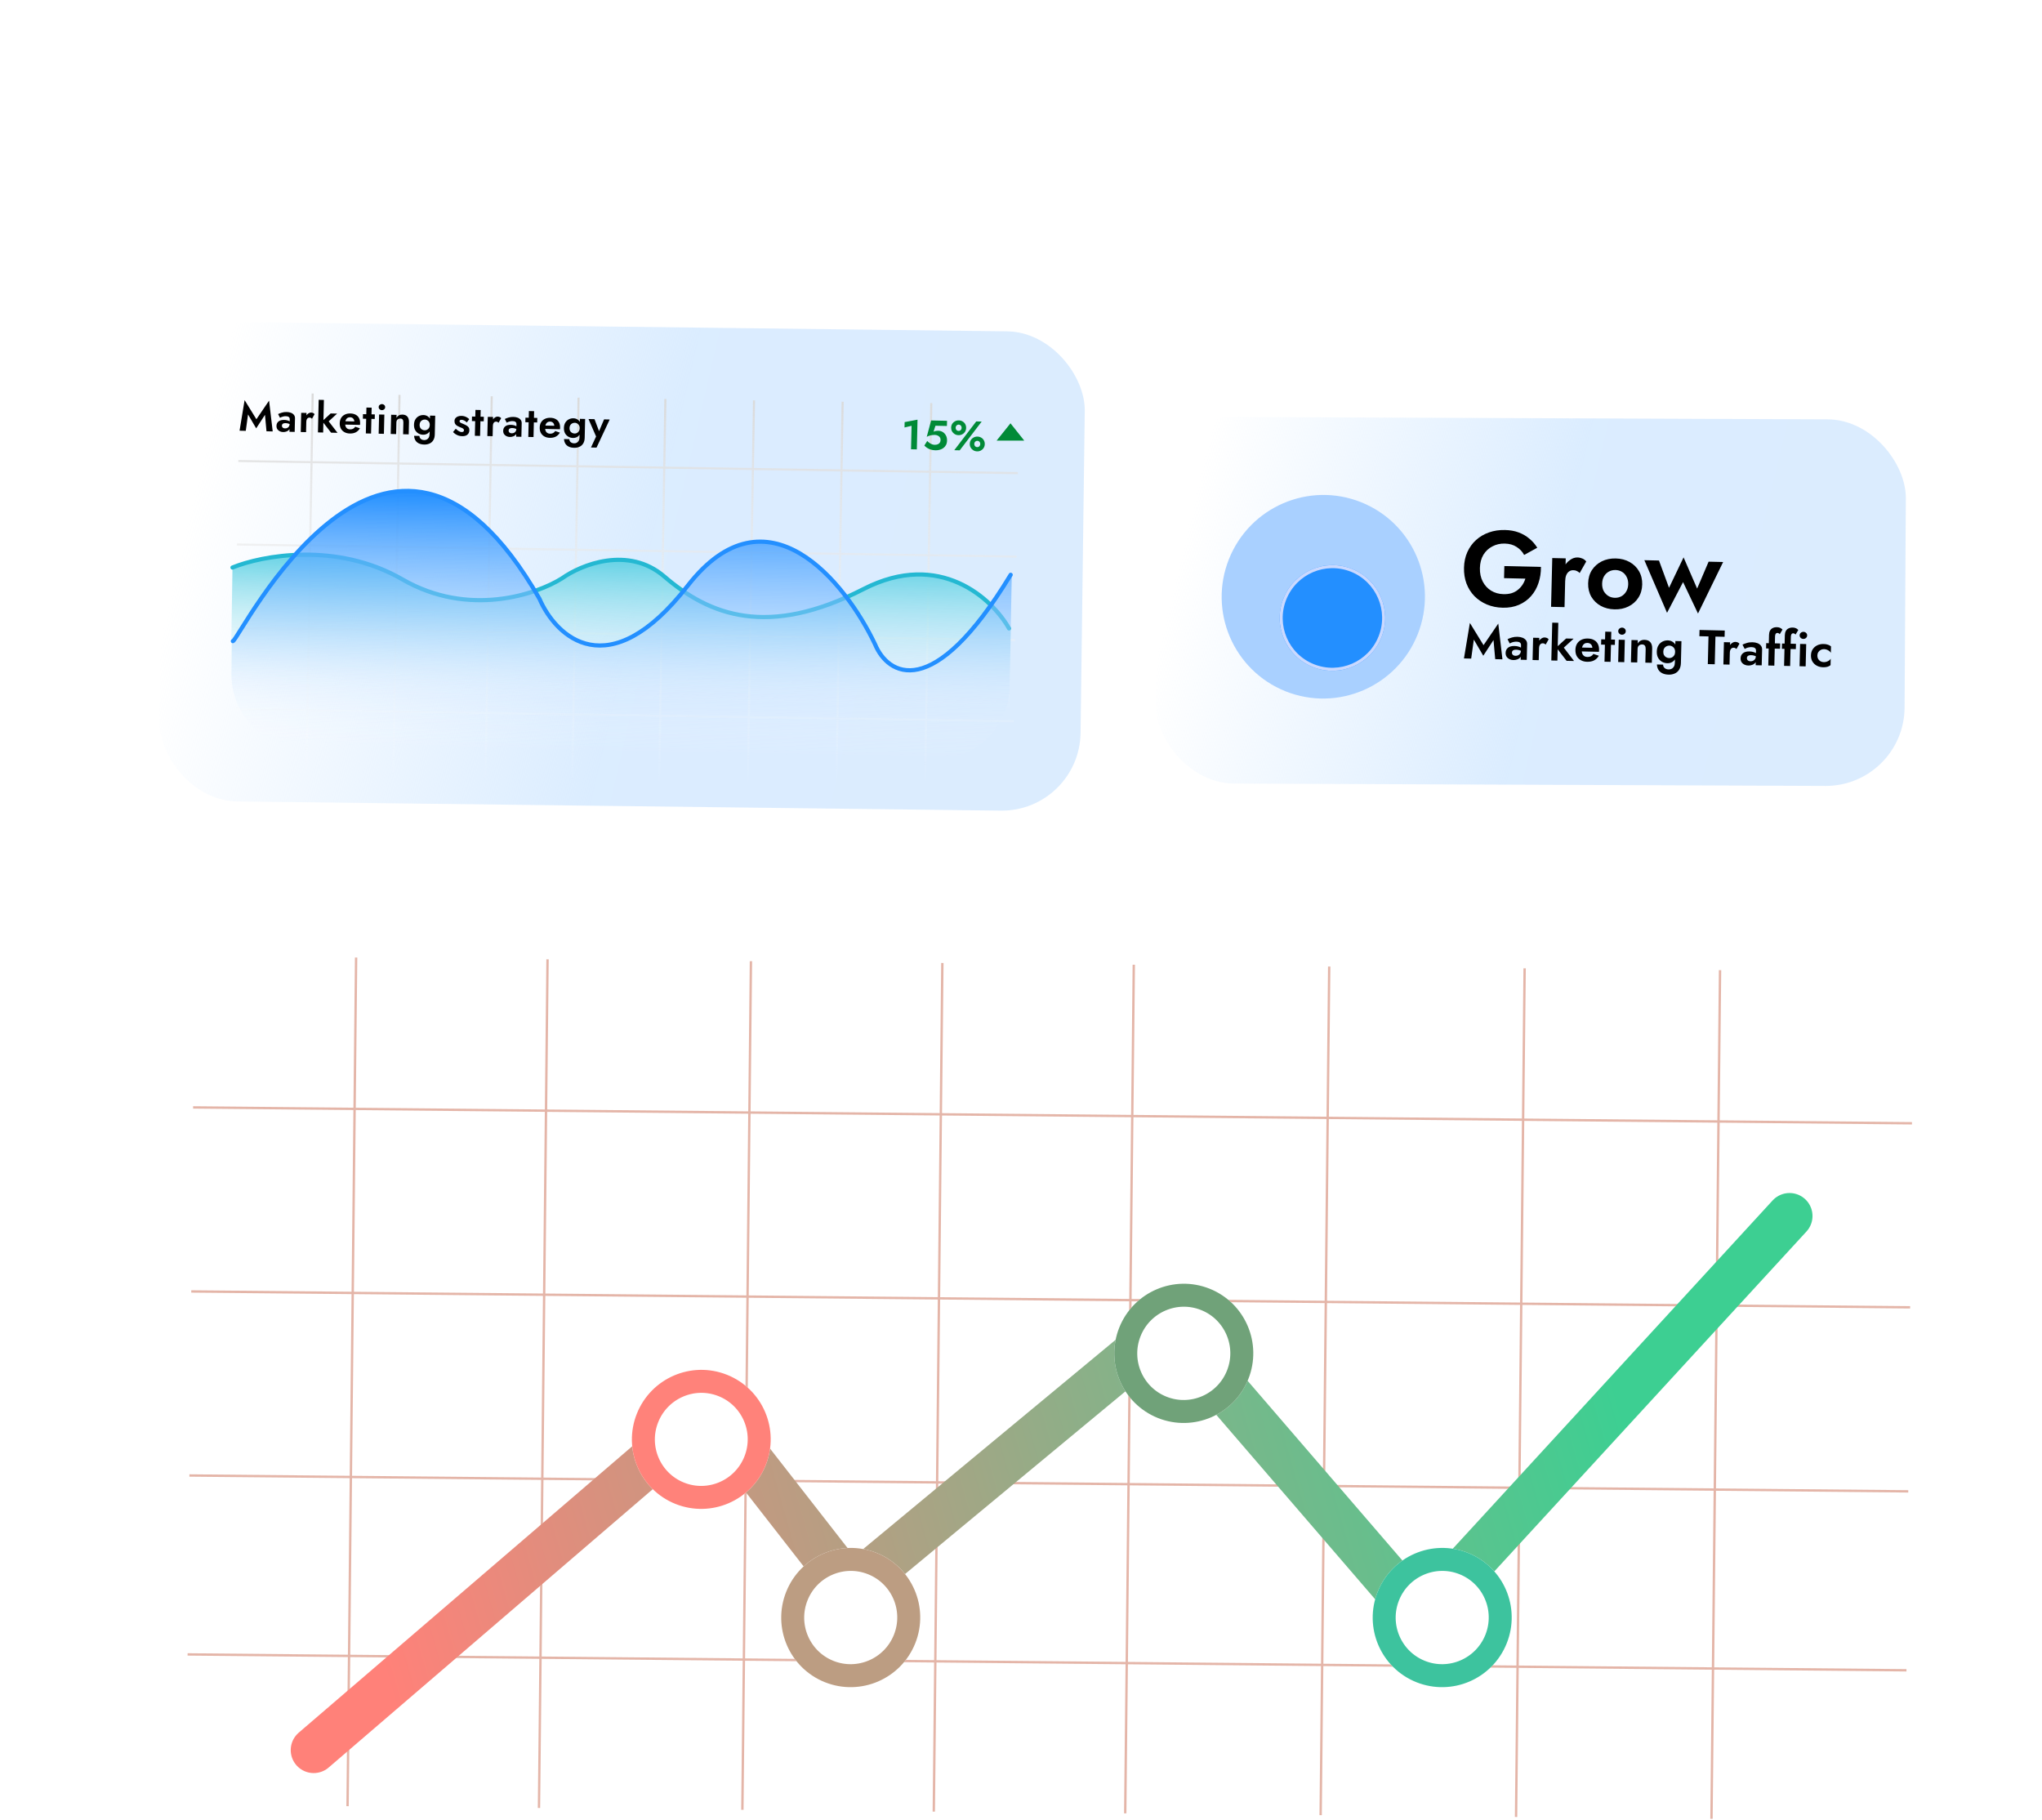 <svg width="505" height="450" viewBox="0 0 505 450" fill="none" xmlns="http://www.w3.org/2000/svg">
<g filter="url(#filter0_i_2463_5777)">
<rect width="227.772" height="118.518" rx="19.445" transform="matrix(1 0.012 -0.013 1 42.207 77.976)" fill="url(#paint0_linear_2463_5777)" fill-opacity="0.93"/>
</g>
<path d="M77.326 97.311L75.768 192.488M164.554 98.664L162.996 193.841M121.611 97.998L120.053 193.175M208.391 99.344L206.834 194.521M98.797 97.644L97.239 192.821M186.473 99.004L184.915 194.181M143.082 98.331L141.524 193.508M230.31 99.684L228.752 194.861M57.932 175.353L250.728 178.344M58.599 134.645L251.394 137.636M58.26 155.286L251.056 158.276M58.936 114.004L251.731 116.995" stroke="url(#paint1_linear_2463_5777)" stroke-width="0.516"/>
<path d="M61.34 102.491L60.782 106.539L59.244 106.506L60.492 98.94L63.41 103.672L66.543 99.071L67.442 106.683L65.904 106.65L65.532 102.582L63.358 105.923L61.34 102.491ZM69.719 105.255C69.716 105.393 69.748 105.514 69.814 105.619C69.881 105.716 69.972 105.794 70.088 105.852C70.21 105.903 70.344 105.93 70.489 105.933C70.695 105.937 70.882 105.9 71.049 105.821C71.216 105.735 71.353 105.614 71.46 105.458C71.567 105.295 71.624 105.1 71.629 104.873L71.78 105.496C71.773 105.799 71.681 106.052 71.504 106.254C71.334 106.457 71.114 106.607 70.843 106.705C70.579 106.803 70.302 106.848 70.013 106.842C69.717 106.836 69.443 106.771 69.191 106.649C68.939 106.526 68.737 106.353 68.583 106.129C68.437 105.899 68.368 105.622 68.375 105.298C68.386 104.837 68.556 104.476 68.886 104.214C69.215 103.953 69.676 103.828 70.268 103.841C70.571 103.848 70.835 103.885 71.061 103.951C71.294 104.018 71.488 104.098 71.644 104.191C71.801 104.284 71.912 104.373 71.979 104.457L71.965 105.076C71.782 104.935 71.575 104.827 71.342 104.753C71.117 104.679 70.876 104.64 70.622 104.634C70.415 104.63 70.246 104.653 70.114 104.706C69.982 104.751 69.884 104.821 69.82 104.916C69.756 105.004 69.722 105.117 69.719 105.255ZM69.247 103.313L68.772 102.394C69.023 102.268 69.329 102.151 69.69 102.042C70.05 101.925 70.451 101.872 70.892 101.882C71.298 101.89 71.658 101.957 71.972 102.081C72.286 102.204 72.53 102.382 72.704 102.613C72.877 102.837 72.961 103.111 72.953 103.434L72.876 106.801L71.585 106.773L71.656 103.685C71.659 103.555 71.641 103.444 71.602 103.354C71.563 103.256 71.499 103.176 71.411 103.112C71.33 103.048 71.231 103.001 71.115 102.971C70.998 102.941 70.868 102.924 70.723 102.921C70.503 102.917 70.292 102.936 70.092 102.98C69.891 103.024 69.718 103.079 69.571 103.144C69.425 103.21 69.317 103.266 69.247 103.313ZM75.799 102.112L75.689 106.861L74.378 106.833L74.487 102.083L75.799 102.112ZM77.16 103.536C77.073 103.451 76.981 103.387 76.886 103.344C76.798 103.294 76.685 103.267 76.547 103.264C76.382 103.261 76.24 103.302 76.121 103.389C76.001 103.476 75.909 103.602 75.843 103.766C75.784 103.923 75.752 104.115 75.747 104.342L75.384 103.962C75.393 103.584 75.473 103.251 75.624 102.965C75.775 102.672 75.97 102.443 76.208 102.275C76.446 102.102 76.689 102.017 76.937 102.023C77.109 102.026 77.27 102.061 77.42 102.126C77.577 102.191 77.702 102.287 77.796 102.413L77.16 103.536ZM78.814 98.871L80.105 98.899L79.919 106.953L78.629 106.925L78.814 98.871ZM81.773 102.241L83.374 102.275L81.284 104.193L83.471 107.03L81.881 106.995L79.684 104.158L81.773 102.241ZM86.52 107.199C86.004 107.188 85.556 107.075 85.175 106.86C84.794 106.645 84.501 106.353 84.296 105.983C84.098 105.607 84.005 105.168 84.017 104.665C84.028 104.156 84.142 103.721 84.357 103.361C84.579 102.994 84.885 102.714 85.275 102.523C85.665 102.325 86.122 102.232 86.645 102.243C87.168 102.254 87.61 102.36 87.97 102.561C88.338 102.755 88.614 103.036 88.798 103.405C88.982 103.767 89.069 104.203 89.057 104.712C89.056 104.774 89.051 104.84 89.042 104.908C89.041 104.977 89.036 105.032 89.028 105.073L84.774 104.981L84.793 104.155L87.88 104.222L87.508 104.689C87.536 104.648 87.562 104.594 87.584 104.526C87.613 104.45 87.629 104.389 87.63 104.341C87.635 104.107 87.595 103.906 87.509 103.739C87.43 103.572 87.313 103.438 87.157 103.339C87.001 103.239 86.816 103.187 86.603 103.182C86.341 103.176 86.119 103.23 85.938 103.343C85.763 103.45 85.625 103.615 85.523 103.84C85.429 104.059 85.374 104.333 85.36 104.663C85.352 104.98 85.391 105.249 85.475 105.472C85.567 105.694 85.704 105.866 85.887 105.987C86.07 106.108 86.293 106.171 86.554 106.177C86.85 106.183 87.103 106.134 87.312 106.028C87.528 105.915 87.707 105.747 87.85 105.523L89.009 105.91C88.751 106.352 88.412 106.682 87.994 106.9C87.583 107.112 87.092 107.211 86.52 107.199ZM89.768 102.414L92.7 102.477L92.674 103.603L89.742 103.539L89.768 102.414ZM90.622 100.779L91.912 100.807L91.765 107.209L90.474 107.181L90.622 100.779ZM93.651 100.659C93.656 100.439 93.739 100.261 93.901 100.127C94.062 99.986 94.253 99.918 94.474 99.922C94.694 99.927 94.878 100.004 95.026 100.151C95.181 100.292 95.256 100.473 95.251 100.693C95.246 100.907 95.163 101.084 95.001 101.225C94.847 101.366 94.659 101.435 94.439 101.43C94.219 101.425 94.031 101.349 93.876 101.201C93.721 101.053 93.646 100.872 93.651 100.659ZM93.753 102.5L95.054 102.528L94.945 107.278L93.644 107.249L93.753 102.5ZM99.756 104.489C99.763 104.172 99.707 103.93 99.587 103.762C99.466 103.594 99.269 103.507 98.993 103.502C98.808 103.498 98.641 103.535 98.495 103.615C98.349 103.687 98.236 103.795 98.157 103.938C98.078 104.081 98.036 104.252 98.031 104.452L97.965 107.343L96.623 107.314L96.732 102.564L98.074 102.593L98.058 103.316C98.208 103.051 98.402 102.852 98.639 102.719C98.884 102.58 99.174 102.514 99.512 102.521C100.076 102.533 100.492 102.704 100.76 103.034C101.028 103.356 101.156 103.803 101.143 104.374L101.073 107.41L99.689 107.38L99.756 104.489ZM102.414 107.77L103.725 107.798C103.727 108.005 103.778 108.181 103.878 108.328C103.978 108.482 104.116 108.602 104.293 108.688C104.471 108.775 104.68 108.821 104.92 108.826C105.141 108.831 105.348 108.783 105.544 108.684C105.746 108.585 105.908 108.431 106.029 108.22C106.158 108.009 106.226 107.742 106.234 107.418L106.341 102.772L107.632 102.8L107.525 107.446C107.511 108.031 107.383 108.511 107.14 108.884C106.904 109.258 106.592 109.527 106.202 109.69C105.813 109.861 105.391 109.941 104.936 109.932C104.386 109.92 103.927 109.82 103.559 109.633C103.191 109.453 102.911 109.199 102.719 108.871C102.534 108.55 102.432 108.183 102.414 107.77ZM102.384 105.021C102.396 104.491 102.513 104.049 102.735 103.696C102.957 103.336 103.245 103.067 103.6 102.888C103.956 102.71 104.33 102.625 104.722 102.634C105.121 102.642 105.47 102.746 105.769 102.946C106.074 103.145 106.308 103.429 106.472 103.798C106.643 104.159 106.722 104.598 106.71 105.115C106.699 105.624 106.599 106.059 106.412 106.42C106.231 106.781 105.984 107.055 105.67 107.241C105.363 107.42 105.009 107.506 104.61 107.497C104.218 107.488 103.848 107.387 103.501 107.194C103.155 107.001 102.879 106.723 102.673 106.36C102.468 105.991 102.372 105.544 102.384 105.021ZM103.768 105.051C103.761 105.333 103.814 105.575 103.927 105.778C104.039 105.973 104.194 106.124 104.391 106.232C104.589 106.339 104.801 106.396 105.028 106.401C105.228 106.405 105.421 106.361 105.61 106.268C105.805 106.169 105.963 106.025 106.084 105.835C106.213 105.638 106.28 105.395 106.287 105.105C106.292 104.885 106.262 104.692 106.197 104.525C106.132 104.358 106.039 104.219 105.918 104.106C105.803 103.993 105.674 103.908 105.531 103.849C105.388 103.784 105.24 103.75 105.089 103.747C104.862 103.742 104.647 103.789 104.445 103.888C104.243 103.987 104.081 104.135 103.96 104.332C103.838 104.522 103.774 104.762 103.768 105.051ZM112.707 106.019C112.902 106.209 113.085 106.365 113.254 106.485C113.424 106.599 113.583 106.685 113.734 106.744C113.891 106.802 114.038 106.833 114.176 106.836C114.355 106.84 114.493 106.805 114.591 106.731C114.69 106.651 114.74 106.542 114.744 106.404C114.746 106.28 114.707 106.176 114.627 106.092C114.553 106 114.441 105.919 114.292 105.847C114.142 105.775 113.951 105.698 113.718 105.617C113.5 105.53 113.289 105.429 113.085 105.314C112.881 105.193 112.712 105.038 112.579 104.849C112.453 104.653 112.393 104.408 112.4 104.112C112.406 103.829 112.487 103.594 112.643 103.404C112.799 103.208 113.006 103.064 113.263 102.973C113.527 102.876 113.817 102.83 114.133 102.837C114.402 102.843 114.652 102.883 114.885 102.957C115.117 103.031 115.332 103.128 115.529 103.25C115.726 103.364 115.899 103.499 116.047 103.653L115.439 104.467C115.271 104.277 115.068 104.121 114.83 103.999C114.599 103.877 114.369 103.813 114.142 103.808C113.991 103.805 113.87 103.833 113.779 103.893C113.695 103.947 113.651 104.032 113.649 104.149C113.646 104.252 113.686 104.346 113.766 104.43C113.854 104.508 113.976 104.58 114.133 104.645C114.297 104.71 114.481 104.79 114.686 104.884C114.938 104.986 115.17 105.101 115.38 105.23C115.598 105.352 115.77 105.503 115.897 105.685C116.023 105.867 116.083 106.102 116.077 106.391C116.066 106.866 115.902 107.235 115.586 107.497C115.27 107.751 114.841 107.873 114.297 107.861C113.96 107.854 113.651 107.803 113.371 107.707C113.097 107.611 112.849 107.489 112.625 107.34C112.408 107.183 112.212 107.017 112.037 106.841L112.707 106.019ZM116.728 102.996L119.66 103.06L119.634 104.185L116.702 104.122L116.728 102.996ZM117.581 101.362L118.872 101.39L118.725 107.792L117.434 107.764L117.581 101.362ZM121.941 103.109L121.832 107.859L120.521 107.831L120.63 103.081L121.941 103.109ZM123.303 104.533C123.216 104.449 123.124 104.385 123.029 104.341C122.94 104.291 122.827 104.265 122.69 104.262C122.525 104.258 122.382 104.3 122.263 104.387C122.144 104.474 122.052 104.599 121.986 104.763C121.927 104.92 121.895 105.112 121.89 105.339L121.527 104.96C121.536 104.581 121.616 104.249 121.767 103.963C121.918 103.67 122.113 103.44 122.351 103.273C122.589 103.099 122.832 103.015 123.08 103.02C123.252 103.024 123.413 103.058 123.563 103.124C123.72 103.189 123.845 103.285 123.939 103.411L123.303 104.533ZM125.786 106.467C125.783 106.605 125.815 106.726 125.881 106.831C125.948 106.929 126.039 107.006 126.155 107.064C126.278 107.115 126.411 107.142 126.556 107.145C126.762 107.149 126.949 107.112 127.116 107.033C127.283 106.947 127.421 106.826 127.527 106.67C127.635 106.507 127.691 106.312 127.696 106.085L127.847 106.708C127.84 107.011 127.748 107.264 127.571 107.466C127.401 107.669 127.181 107.82 126.91 107.917C126.646 108.015 126.369 108.06 126.08 108.054C125.784 108.048 125.51 107.983 125.258 107.861C125.006 107.738 124.804 107.565 124.65 107.341C124.504 107.111 124.435 106.834 124.442 106.51C124.453 106.049 124.623 105.688 124.953 105.426C125.282 105.165 125.743 105.041 126.335 105.053C126.638 105.06 126.902 105.097 127.128 105.163C127.361 105.23 127.555 105.31 127.712 105.403C127.868 105.496 127.979 105.585 128.046 105.669L128.032 106.288C127.849 106.147 127.642 106.039 127.409 105.965C127.184 105.891 126.944 105.852 126.689 105.846C126.482 105.842 126.313 105.866 126.181 105.918C126.049 105.963 125.951 106.033 125.887 106.128C125.823 106.217 125.789 106.329 125.786 106.467ZM125.314 104.525L124.84 103.606C125.09 103.48 125.396 103.363 125.757 103.254C126.118 103.138 126.518 103.084 126.959 103.094C127.365 103.102 127.725 103.169 128.039 103.293C128.353 103.417 128.597 103.594 128.771 103.825C128.945 104.049 129.028 104.323 129.02 104.647L128.943 108.013L127.652 107.985L127.723 104.897C127.726 104.767 127.708 104.656 127.669 104.566C127.63 104.468 127.566 104.388 127.478 104.324C127.397 104.26 127.298 104.213 127.182 104.183C127.065 104.153 126.935 104.137 126.79 104.133C126.57 104.129 126.36 104.148 126.159 104.192C125.958 104.236 125.785 104.291 125.639 104.356C125.492 104.422 125.384 104.478 125.314 104.525ZM129.945 103.282L132.878 103.346L132.852 104.471L129.919 104.408L129.945 103.282ZM130.799 101.648L132.09 101.676L131.942 108.077L130.652 108.05L130.799 101.648ZM135.977 108.268C135.46 108.257 135.012 108.144 134.631 107.929C134.25 107.714 133.958 107.422 133.753 107.053C133.555 106.676 133.461 106.237 133.473 105.735C133.485 105.225 133.598 104.79 133.813 104.43C134.035 104.063 134.341 103.784 134.731 103.592C135.121 103.394 135.578 103.301 136.101 103.312C136.624 103.323 137.066 103.429 137.426 103.63C137.794 103.824 138.07 104.105 138.254 104.474C138.439 104.836 138.525 105.272 138.513 105.781C138.512 105.843 138.507 105.909 138.498 105.977C138.497 106.046 138.492 106.101 138.484 106.142L134.23 106.05L134.249 105.224L137.337 105.291L136.964 105.758C136.993 105.718 137.018 105.663 137.04 105.595C137.07 105.52 137.085 105.458 137.086 105.41C137.091 105.176 137.051 104.975 136.965 104.808C136.887 104.641 136.769 104.508 136.613 104.408C136.457 104.308 136.272 104.256 136.059 104.251C135.797 104.246 135.576 104.299 135.394 104.412C135.219 104.519 135.081 104.685 134.98 104.91C134.885 105.128 134.831 105.402 134.816 105.733C134.809 106.049 134.847 106.319 134.932 106.541C135.023 106.763 135.16 106.935 135.343 107.056C135.527 107.177 135.749 107.24 136.011 107.246C136.307 107.252 136.559 107.203 136.768 107.097C136.984 106.985 137.164 106.816 137.307 106.592L138.465 106.979C138.207 107.421 137.869 107.751 137.451 107.969C137.039 108.181 136.548 108.28 135.977 108.268ZM139.489 108.571L140.801 108.6C140.803 108.806 140.854 108.983 140.954 109.13C141.054 109.283 141.192 109.403 141.369 109.49C141.546 109.576 141.755 109.622 141.996 109.627C142.216 109.632 142.424 109.585 142.619 109.486C142.821 109.387 142.983 109.232 143.105 109.021C143.234 108.811 143.302 108.543 143.309 108.22L143.416 103.573L144.707 103.601L144.6 108.248C144.587 108.833 144.459 109.312 144.216 109.686C143.98 110.059 143.667 110.328 143.278 110.492C142.888 110.663 142.466 110.743 142.012 110.733C141.461 110.721 141.002 110.622 140.634 110.435C140.267 110.255 139.987 110.001 139.795 109.673C139.609 109.352 139.507 108.985 139.489 108.571ZM139.46 105.823C139.472 105.293 139.589 104.851 139.81 104.498C140.032 104.137 140.321 103.868 140.676 103.69C141.031 103.512 141.405 103.427 141.798 103.435C142.197 103.444 142.546 103.548 142.844 103.747C143.15 103.946 143.384 104.23 143.548 104.599C143.718 104.961 143.798 105.4 143.786 105.916C143.774 106.426 143.675 106.861 143.487 107.222C143.307 107.583 143.06 107.856 142.745 108.042C142.438 108.222 142.085 108.307 141.686 108.298C141.293 108.29 140.924 108.189 140.577 107.995C140.23 107.802 139.954 107.524 139.749 107.161C139.544 106.792 139.448 106.346 139.46 105.823ZM140.843 105.853C140.837 106.135 140.89 106.377 141.002 106.579C141.115 106.774 141.27 106.926 141.467 107.033C141.664 107.141 141.876 107.197 142.104 107.202C142.303 107.206 142.497 107.162 142.685 107.07C142.88 106.971 143.039 106.826 143.16 106.636C143.288 106.439 143.356 106.196 143.363 105.907C143.368 105.687 143.338 105.493 143.273 105.327C143.208 105.16 143.114 105.02 142.993 104.907C142.879 104.795 142.75 104.709 142.606 104.651C142.463 104.586 142.316 104.552 142.165 104.548C141.937 104.544 141.723 104.591 141.521 104.689C141.319 104.788 141.157 104.936 141.035 105.134C140.914 105.324 140.85 105.563 140.843 105.853ZM150.785 103.733L147.526 110.687L146.153 110.657L147.414 107.937L145.54 103.619L147.027 103.652L148.468 107.464L147.808 107.429L149.391 103.703L150.785 103.733Z" fill="black"/>
<path d="M223.693 105.711L223.724 104.379L226.909 103.777L226.74 111.128L225.305 111.097L225.438 105.294L223.693 105.711ZM234.21 108.955C234.2 109.382 234.112 109.748 233.947 110.055C233.781 110.361 233.562 110.611 233.289 110.805C233.016 110.999 232.713 111.14 232.38 111.229C232.048 111.319 231.706 111.359 231.355 111.352C230.914 111.342 230.52 111.282 230.171 111.171C229.829 111.061 229.529 110.92 229.272 110.749C229.014 110.571 228.788 110.38 228.593 110.176L229.311 109.045C229.479 109.221 229.661 109.38 229.858 109.522C230.061 109.664 230.272 109.779 230.49 109.866C230.709 109.947 230.918 109.989 231.117 109.993C231.427 110 231.69 109.958 231.906 109.866C232.128 109.774 232.3 109.64 232.421 109.464C232.542 109.28 232.606 109.055 232.612 108.786C232.618 108.525 232.554 108.303 232.421 108.121C232.294 107.939 232.118 107.801 231.893 107.707C231.675 107.605 231.435 107.552 231.174 107.546C230.981 107.542 230.778 107.555 230.563 107.585C230.349 107.608 230.128 107.655 229.899 107.725C229.677 107.79 229.441 107.888 229.19 108.02L230.275 103.973L234.209 104.058L234.179 105.339L231.34 105.277L230.872 106.755C231.053 106.662 231.244 106.601 231.444 106.571C231.652 106.534 231.862 106.518 232.075 106.522C232.468 106.531 232.827 106.635 233.153 106.835C233.479 107.035 233.738 107.316 233.929 107.678C234.127 108.034 234.221 108.459 234.21 108.955ZM235.225 105.743C235.233 105.399 235.319 105.091 235.484 104.819C235.655 104.548 235.884 104.336 236.17 104.183C236.456 104.024 236.774 103.948 237.125 103.956C237.483 103.964 237.798 104.053 238.07 104.224C238.348 104.389 238.564 104.61 238.716 104.889C238.868 105.168 238.94 105.479 238.932 105.824C238.924 106.154 238.838 106.459 238.673 106.737C238.508 107.009 238.283 107.225 237.997 107.384C237.718 107.543 237.399 107.619 237.041 107.611C236.69 107.604 236.376 107.514 236.097 107.343C235.819 107.172 235.6 106.946 235.441 106.668C235.289 106.382 235.217 106.074 235.225 105.743ZM236.34 105.768C236.337 105.905 236.365 106.037 236.424 106.162C236.483 106.28 236.567 106.375 236.676 106.446C236.784 106.518 236.914 106.555 237.066 106.558C237.217 106.561 237.345 106.53 237.45 106.463C237.562 106.397 237.65 106.306 237.715 106.19C237.779 106.067 237.813 105.937 237.817 105.8C237.82 105.655 237.792 105.523 237.733 105.405C237.673 105.287 237.589 105.192 237.481 105.121C237.379 105.043 237.253 105.002 237.101 104.999C236.95 104.996 236.818 105.031 236.707 105.104C236.595 105.17 236.507 105.262 236.442 105.377C236.377 105.493 236.343 105.623 236.34 105.768ZM239.833 109.748C239.841 109.411 239.927 109.106 240.092 108.834C240.264 108.556 240.492 108.34 240.778 108.188C241.064 108.029 241.383 107.953 241.734 107.961C242.092 107.968 242.407 108.058 242.678 108.229C242.957 108.393 243.172 108.618 243.324 108.904C243.476 109.183 243.548 109.491 243.54 109.828C243.532 110.165 243.446 110.47 243.281 110.742C243.117 111.014 242.891 111.229 242.605 111.389C242.326 111.548 242.008 111.624 241.65 111.616C241.299 111.608 240.984 111.519 240.706 111.347C240.427 111.176 240.208 110.951 240.05 110.672C239.898 110.393 239.825 110.085 239.833 109.748ZM240.948 109.772C240.945 109.91 240.973 110.041 241.032 110.167C241.092 110.285 241.175 110.38 241.284 110.451C241.393 110.522 241.523 110.559 241.674 110.563C241.825 110.566 241.954 110.534 242.058 110.468C242.17 110.401 242.258 110.31 242.323 110.194C242.388 110.072 242.422 109.942 242.425 109.804C242.428 109.659 242.4 109.528 242.341 109.41C242.282 109.291 242.198 109.197 242.089 109.125C241.988 109.054 241.861 109.017 241.71 109.014C241.558 109.011 241.427 109.042 241.315 109.109C241.203 109.175 241.115 109.266 241.05 109.382C240.986 109.497 240.952 109.628 240.948 109.772ZM241.427 104.214L242.78 104.244L237.348 111.357L235.995 111.328L241.427 104.214Z" fill="#008A37"/>
<path d="M249.899 104.675L253.306 108.959L246.471 108.952L249.899 104.675Z" fill="#008A37"/>
<path d="M99.633 143.292C83.26 133.845 64.72 137.389 57.496 140.342L56.995 171.599L249.66 175.626L249.984 155.428C245.864 148.126 232.882 135.954 213.914 145.681C190.204 157.839 175.756 152.205 164.55 142.58C155.585 134.879 143.915 139.655 139.201 143.005C132.833 147.037 116.006 152.739 99.633 143.292Z" fill="url(#paint2_linear_2463_5777)"/>
<path d="M57.496 140.336C64.703 137.387 83.201 133.848 99.536 143.281C115.87 152.714 132.659 147.02 139.012 142.994C143.715 139.648 155.358 134.88 164.302 142.569C175.482 152.18 189.897 157.806 213.552 145.665C232.477 135.952 245.428 148.106 249.539 155.397" stroke="#24B8D2" stroke-width="1.033" stroke-linecap="round" stroke-linejoin="round"/>
<path d="M133.394 148.07C95.722 82.424 58.9 158.603 57.394 158.576L57.242 166.453C57.049 176.549 65.076 184.878 75.171 185.057L231.057 187.828C241.152 188.007 249.493 179.969 249.686 169.874L250.218 142.163C230.831 174.07 219.72 166.916 216.588 159.351C209.296 144.018 189.804 119.651 170.165 144.85C150.526 170.05 137.468 157.497 133.394 148.07Z" fill="url(#paint3_linear_2463_5777)"/>
<path d="M57.586 158.537C59.088 158.564 95.825 82.466 133.404 148.04C137.468 157.456 150.495 169.995 170.088 144.823C189.68 119.651 209.125 143.99 216.398 159.307C219.523 166.864 230.607 174.009 249.948 142.137" stroke="#238FFF" stroke-width="1.033" stroke-linecap="round" stroke-linejoin="round"/>
<g filter="url(#filter1_i_2463_5777)">
<rect width="185.168" height="90.645" rx="19.445" transform="matrix(1 0.004 -0.006 1 287.734 101.579)" fill="url(#paint4_linear_2463_5777)" fill-opacity="0.93"/>
</g>
<path d="M371.963 142.966L372.036 139.976L381.083 140.187C381.101 141.586 380.902 142.902 380.487 144.134C380.09 145.367 379.477 146.455 378.649 147.397C377.839 148.323 376.842 149.043 375.658 149.558C374.473 150.073 373.129 150.313 371.626 150.278C370.21 150.245 368.904 149.978 367.71 149.478C366.533 148.979 365.509 148.29 364.638 147.413C363.785 146.536 363.129 145.498 362.669 144.298C362.226 143.098 362.022 141.79 362.057 140.374C362.092 138.958 362.368 137.67 362.886 136.511C363.423 135.334 364.147 134.336 365.059 133.518C365.971 132.699 367.036 132.077 368.253 131.651C369.471 131.224 370.787 131.027 372.203 131.06C373.462 131.089 374.585 131.29 375.573 131.663C376.578 132.036 377.458 132.546 378.211 133.194C378.983 133.824 379.638 134.574 380.176 135.443L376.931 137.23C376.497 136.416 375.875 135.754 375.065 135.246C374.273 134.72 373.292 134.444 372.121 134.416C371.019 134.391 370.008 134.621 369.086 135.107C368.165 135.575 367.423 136.266 366.858 137.18C366.311 138.094 366.021 139.19 365.99 140.466C365.959 141.724 366.194 142.84 366.695 143.814C367.196 144.77 367.886 145.521 368.765 146.066C369.661 146.611 370.677 146.897 371.813 146.924C372.565 146.941 373.24 146.861 373.839 146.682C374.439 146.486 374.953 146.21 375.381 145.852C375.827 145.495 376.205 145.084 376.514 144.619C376.822 144.154 377.062 143.644 377.233 143.088L371.963 142.966ZM387.215 138.073L386.919 150.134L383.589 150.057L383.885 137.995L387.215 138.073ZM390.668 141.695C390.446 141.48 390.214 141.317 389.972 141.206C389.748 141.079 389.461 141.011 389.111 141.003C388.692 140.993 388.33 141.098 388.028 141.319C387.725 141.539 387.49 141.857 387.322 142.273C387.172 142.672 387.09 143.16 387.076 143.736L386.155 142.771C386.179 141.809 386.383 140.966 386.769 140.24C387.154 139.497 387.65 138.914 388.255 138.49C388.86 138.05 389.478 137.837 390.107 137.851C390.544 137.861 390.953 137.95 391.334 138.116C391.732 138.283 392.049 138.526 392.286 138.846L390.668 141.695ZM392.757 144.236C392.788 142.977 393.104 141.883 393.704 140.952C394.321 140.022 395.135 139.306 396.144 138.805C397.171 138.304 398.322 138.068 399.599 138.098C400.875 138.128 402.004 138.416 402.988 138.964C403.989 139.512 404.766 140.264 405.32 141.222C405.891 142.18 406.161 143.288 406.13 144.546C406.1 145.787 405.776 146.882 405.158 147.829C404.557 148.76 403.744 149.476 402.717 149.977C401.708 150.478 400.565 150.714 399.289 150.684C398.013 150.654 396.874 150.366 395.873 149.818C394.89 149.27 394.112 148.517 393.541 147.56C392.988 146.585 392.727 145.477 392.757 144.236ZM396.218 144.316C396.202 144.998 396.327 145.604 396.594 146.135C396.878 146.649 397.262 147.06 397.744 147.369C398.226 147.66 398.765 147.812 399.359 147.826C399.954 147.84 400.499 147.713 400.995 147.444C401.492 147.158 401.887 146.765 402.179 146.265C402.489 145.747 402.652 145.148 402.669 144.466C402.686 143.784 402.552 143.178 402.268 142.646C402.001 142.115 401.626 141.704 401.144 141.413C400.661 141.122 400.123 140.97 399.528 140.956C398.934 140.942 398.389 141.07 397.892 141.338C397.396 141.606 396.993 141.999 396.683 142.517C396.39 143.035 396.235 143.634 396.218 144.316ZM406.659 138.524L410.278 138.608L412.762 145.356L416.358 137.831L419.71 145.544L422.55 138.894L426.142 138.977L419.926 151.714L416.234 143.942L412.269 151.537L406.659 138.524Z" fill="black"/>
<path d="M364.488 158.164L363.833 162.862L362.047 162.82L363.51 154.039L366.889 159.539L370.534 154.202L371.564 163.041L369.778 163L369.355 158.277L366.825 162.152L364.488 158.164ZM373.911 161.381C373.907 161.541 373.943 161.681 374.02 161.803C374.097 161.917 374.203 162.007 374.337 162.074C374.48 162.134 374.635 162.165 374.803 162.169C375.043 162.175 375.259 162.132 375.454 162.04C375.648 161.941 375.807 161.801 375.932 161.62C376.056 161.431 376.122 161.204 376.128 160.941L376.302 161.664C376.294 162.016 376.187 162.309 375.981 162.544C375.783 162.78 375.527 162.954 375.212 163.066C374.906 163.179 374.585 163.231 374.249 163.224C373.905 163.216 373.587 163.14 373.295 162.998C373.003 162.855 372.768 162.654 372.59 162.394C372.421 162.126 372.341 161.804 372.35 161.429C372.363 160.893 372.562 160.474 372.945 160.171C373.328 159.868 373.863 159.725 374.551 159.741C374.902 159.749 375.209 159.792 375.471 159.87C375.741 159.948 375.967 160.041 376.148 160.149C376.329 160.258 376.458 160.361 376.536 160.458L376.518 161.178C376.306 161.013 376.066 160.887 375.796 160.801C375.534 160.715 375.255 160.668 374.96 160.662C374.72 160.656 374.523 160.683 374.37 160.744C374.217 160.796 374.103 160.878 374.028 160.988C373.954 161.09 373.915 161.221 373.911 161.381ZM373.366 159.125L372.817 158.057C373.108 157.912 373.464 157.776 373.882 157.65C374.302 157.516 374.767 157.455 375.278 157.467C375.75 157.478 376.168 157.555 376.532 157.7C376.896 157.844 377.179 158.051 377.38 158.319C377.582 158.58 377.678 158.898 377.669 159.273L377.572 163.181L376.074 163.146L376.162 159.562C376.166 159.41 376.145 159.282 376.1 159.177C376.055 159.064 375.981 158.97 375.879 158.896C375.785 158.822 375.67 158.767 375.535 158.732C375.4 158.697 375.248 158.677 375.081 158.673C374.825 158.668 374.58 158.69 374.347 158.74C374.114 158.791 373.913 158.854 373.743 158.93C373.573 159.006 373.448 159.071 373.366 159.125ZM380.675 157.736L380.539 163.25L379.017 163.214L379.152 157.701L380.675 157.736ZM382.253 159.392C382.152 159.293 382.045 159.219 381.935 159.169C381.832 159.11 381.701 159.079 381.541 159.075C381.349 159.071 381.184 159.119 381.046 159.22C380.908 159.321 380.8 159.466 380.723 159.656C380.655 159.838 380.617 160.061 380.611 160.325L380.19 159.884C380.201 159.444 380.294 159.058 380.47 158.727C380.647 158.387 380.873 158.12 381.15 157.927C381.427 157.725 381.709 157.628 381.996 157.635C382.196 157.639 382.383 157.68 382.557 157.756C382.739 157.832 382.884 157.943 382.993 158.09L382.253 159.392ZM383.881 153.973L385.38 154.007L385.15 163.357L383.651 163.322L383.881 153.973ZM387.311 157.89L389.169 157.933L386.74 160.156L389.273 163.453L387.427 163.41L384.882 160.112L387.311 157.89ZM392.513 163.648C391.914 163.634 391.394 163.502 390.952 163.252C390.51 163.002 390.171 162.662 389.933 162.233C389.704 161.796 389.597 161.285 389.611 160.702C389.626 160.111 389.758 159.606 390.008 159.188C390.267 158.762 390.622 158.439 391.076 158.217C391.529 157.988 392.059 157.881 392.667 157.895C393.274 157.909 393.787 158.033 394.205 158.266C394.631 158.492 394.951 158.819 395.164 159.248C395.378 159.669 395.477 160.175 395.463 160.766C395.461 160.838 395.455 160.914 395.445 160.994C395.443 161.073 395.438 161.137 395.428 161.185L390.49 161.07L390.513 160.111L394.098 160.195L393.664 160.736C393.698 160.689 393.727 160.626 393.753 160.546C393.787 160.459 393.805 160.388 393.806 160.332C393.813 160.06 393.767 159.827 393.668 159.633C393.576 159.439 393.44 159.284 393.259 159.168C393.078 159.052 392.864 158.991 392.616 158.985C392.312 158.978 392.055 159.04 391.844 159.171C391.641 159.294 391.48 159.486 391.362 159.747C391.252 160.001 391.188 160.319 391.171 160.702C391.161 161.07 391.206 161.383 391.303 161.641C391.409 161.899 391.568 162.099 391.78 162.24C391.993 162.381 392.251 162.454 392.555 162.462C392.898 162.47 393.191 162.412 393.434 162.29C393.685 162.16 393.894 161.965 394.06 161.705L395.405 162.156C395.104 162.669 394.711 163.051 394.225 163.304C393.747 163.549 393.177 163.663 392.513 163.648ZM395.993 158.092L399.397 158.171L399.365 159.477L395.96 159.398L395.993 158.092ZM396.987 156.196L398.485 156.231L398.302 163.662L396.804 163.628L396.987 156.196ZM400.204 156.055C400.21 155.799 400.307 155.593 400.495 155.438C400.683 155.274 400.905 155.196 401.16 155.201C401.416 155.207 401.63 155.296 401.801 155.468C401.981 155.632 402.068 155.842 402.062 156.098C402.056 156.346 401.959 156.551 401.771 156.715C401.591 156.879 401.373 156.957 401.117 156.952C400.862 156.946 400.644 156.857 400.464 156.684C400.285 156.512 400.198 156.303 400.204 156.055ZM400.319 158.192L401.83 158.227L401.694 163.741L400.184 163.706L400.319 158.192ZM406.985 160.506C406.994 160.138 406.929 159.857 406.79 159.662C406.65 159.467 406.421 159.365 406.101 159.358C405.886 159.353 405.693 159.397 405.522 159.489C405.353 159.573 405.221 159.697 405.129 159.863C405.037 160.029 404.989 160.228 404.983 160.459L404.9 163.816L403.342 163.78L403.478 158.266L405.036 158.302L405.015 159.141C405.191 158.833 405.416 158.603 405.692 158.449C405.976 158.288 406.313 158.212 406.705 158.221C407.36 158.236 407.843 158.435 408.154 158.818C408.464 159.193 408.611 159.712 408.595 160.375L408.508 163.9L406.902 163.862L406.985 160.506ZM409.765 164.313L411.287 164.348C411.289 164.588 411.348 164.793 411.464 164.964C411.579 165.142 411.74 165.282 411.945 165.383C412.151 165.483 412.393 165.537 412.673 165.543C412.929 165.549 413.17 165.495 413.397 165.38C413.631 165.266 413.82 165.086 413.962 164.842C414.112 164.597 414.191 164.287 414.2 163.912L414.333 158.518L415.831 158.553L415.699 163.947C415.682 164.626 415.532 165.182 415.25 165.615C414.975 166.049 414.612 166.36 414.159 166.549C413.707 166.747 413.217 166.839 412.689 166.827C412.05 166.812 411.517 166.696 411.091 166.478C410.664 166.268 410.34 165.973 410.117 165.592C409.902 165.219 409.785 164.793 409.765 164.313ZM409.735 161.122C409.75 160.506 409.887 159.994 410.145 159.584C410.403 159.166 410.739 158.854 411.151 158.648C411.564 158.442 411.998 158.344 412.454 158.354C412.917 158.365 413.322 158.486 413.668 158.718C414.023 158.95 414.294 159.281 414.484 159.709C414.681 160.129 414.773 160.639 414.758 161.238C414.743 161.83 414.627 162.335 414.409 162.753C414.199 163.172 413.911 163.489 413.546 163.705C413.189 163.912 412.779 164.011 412.315 164C411.86 163.989 411.431 163.871 411.029 163.646C410.626 163.421 410.306 163.098 410.069 162.676C409.832 162.247 409.72 161.729 409.735 161.122ZM411.342 161.159C411.333 161.487 411.395 161.768 411.525 162.003C411.655 162.23 411.835 162.406 412.063 162.531C412.292 162.656 412.538 162.722 412.802 162.728C413.034 162.733 413.259 162.683 413.478 162.576C413.704 162.461 413.888 162.293 414.03 162.073C414.179 161.844 414.258 161.562 414.266 161.227C414.273 160.971 414.238 160.746 414.163 160.553C414.088 160.359 413.98 160.197 413.839 160.066C413.706 159.935 413.557 159.835 413.391 159.767C413.225 159.691 413.054 159.651 412.878 159.647C412.614 159.641 412.365 159.695 412.13 159.81C411.896 159.924 411.708 160.096 411.566 160.325C411.425 160.545 411.35 160.823 411.342 161.159ZM420.269 157.324L420.307 155.778L426.54 155.923L426.502 157.469L424.237 157.417L424.068 164.261L422.354 164.221L422.522 157.377L420.269 157.324ZM427.862 158.832L427.726 164.346L426.204 164.311L426.34 158.797L427.862 158.832ZM429.44 160.488C429.339 160.39 429.233 160.315 429.122 160.265C429.02 160.206 428.888 160.175 428.729 160.172C428.537 160.167 428.372 160.215 428.233 160.316C428.095 160.417 427.987 160.562 427.911 160.752C427.842 160.935 427.805 161.158 427.798 161.421L427.377 160.98C427.388 160.54 427.482 160.155 427.658 159.823C427.834 159.483 428.06 159.217 428.337 159.023C428.614 158.822 428.896 158.724 429.184 158.731C429.384 158.736 429.571 158.776 429.745 158.852C429.927 158.928 430.072 159.039 430.18 159.186L429.44 160.488ZM432.02 162.731C432.016 162.89 432.052 163.031 432.129 163.153C432.206 163.267 432.312 163.357 432.446 163.424C432.589 163.483 432.744 163.515 432.912 163.519C433.152 163.524 433.369 163.482 433.563 163.39C433.757 163.291 433.916 163.15 434.041 162.969C434.165 162.78 434.231 162.554 434.237 162.29L434.412 163.014C434.403 163.366 434.296 163.659 434.09 163.894C433.892 164.129 433.636 164.303 433.322 164.416C433.015 164.529 432.694 164.581 432.358 164.573C432.015 164.566 431.697 164.49 431.404 164.347C431.112 164.205 430.877 164.003 430.7 163.743C430.53 163.476 430.45 163.154 430.459 162.778C430.473 162.243 430.671 161.824 431.054 161.521C431.437 161.218 431.973 161.074 432.66 161.09C433.011 161.099 433.318 161.142 433.58 161.22C433.85 161.298 434.076 161.391 434.257 161.499C434.438 161.607 434.568 161.71 434.645 161.808L434.627 162.527C434.416 162.363 434.175 162.237 433.905 162.151C433.643 162.065 433.365 162.018 433.069 162.011C432.829 162.006 432.633 162.033 432.479 162.094C432.326 162.146 432.212 162.227 432.137 162.338C432.063 162.44 432.024 162.571 432.02 162.731ZM431.476 160.475L430.926 159.407C431.218 159.262 431.573 159.126 431.992 159C432.411 158.866 432.876 158.805 433.387 158.817C433.859 158.827 434.277 158.905 434.641 159.05C435.005 159.194 435.288 159.4 435.489 159.669C435.691 159.929 435.787 160.248 435.778 160.623L435.682 164.531L434.183 164.496L434.271 160.912C434.275 160.76 434.254 160.632 434.209 160.527C434.164 160.414 434.09 160.32 433.988 160.246C433.894 160.172 433.779 160.117 433.644 160.082C433.509 160.047 433.358 160.027 433.19 160.023C432.934 160.017 432.69 160.04 432.456 160.09C432.223 160.141 432.022 160.204 431.852 160.28C431.682 160.356 431.557 160.421 431.476 160.475ZM436.794 159.04L440.246 159.12L440.214 160.426L436.762 160.346L436.794 159.04ZM440.134 156.838C440.057 156.717 439.967 156.635 439.865 156.592C439.77 156.542 439.675 156.516 439.579 156.514C439.459 156.511 439.354 156.54 439.265 156.602C439.183 156.656 439.117 156.751 439.066 156.886C439.014 157.02 438.986 157.192 438.981 157.399L438.804 164.603L437.306 164.568L437.491 157.017C437.502 156.593 437.582 156.239 437.733 155.955C437.884 155.671 438.105 155.456 438.397 155.311C438.688 155.158 439.042 155.086 439.458 155.096C439.705 155.101 439.916 155.138 440.091 155.206C440.265 155.266 440.411 155.342 440.529 155.432C440.654 155.523 440.752 155.609 440.822 155.691L440.134 156.838ZM440.704 159.13L444.156 159.211L444.124 160.517L440.672 160.437L440.704 159.13ZM444.044 156.929C443.967 156.808 443.877 156.725 443.774 156.683C443.68 156.633 443.584 156.607 443.489 156.604C443.369 156.602 443.264 156.631 443.174 156.693C443.093 156.747 443.027 156.842 442.976 156.976C442.924 157.111 442.896 157.282 442.891 157.49L442.714 164.694L441.215 164.659L441.401 157.108C441.412 156.684 441.492 156.33 441.643 156.046C441.794 155.762 442.015 155.547 442.307 155.402C442.598 155.249 442.952 155.177 443.367 155.186C443.615 155.192 443.826 155.229 444 155.297C444.175 155.357 444.321 155.432 444.439 155.523C444.564 155.614 444.662 155.7 444.732 155.782L444.044 156.929ZM445.062 157.097C445.068 156.841 445.165 156.635 445.353 156.48C445.541 156.316 445.762 156.238 446.018 156.243C446.274 156.249 446.488 156.338 446.659 156.51C446.839 156.674 446.926 156.884 446.92 157.14C446.914 157.388 446.817 157.593 446.629 157.757C446.449 157.921 446.231 157.999 445.975 157.994C445.719 157.988 445.502 157.899 445.322 157.726C445.142 157.554 445.056 157.345 445.062 157.097ZM445.177 159.234L446.687 159.269L446.552 164.783L445.041 164.748L445.177 159.234ZM449.442 162.092C449.435 162.412 449.5 162.693 449.637 162.936C449.775 163.179 449.963 163.371 450.199 163.513C450.443 163.654 450.713 163.729 451.009 163.735C451.249 163.741 451.482 163.71 451.707 163.644C451.933 163.569 452.135 163.47 452.314 163.346C452.501 163.214 452.645 163.062 452.745 162.888L452.706 164.482C452.51 164.654 452.255 164.788 451.94 164.884C451.634 164.973 451.278 165.013 450.87 165.003C450.287 164.99 449.762 164.858 449.297 164.607C448.839 164.357 448.48 164.012 448.219 163.575C447.966 163.129 447.846 162.623 447.86 162.055C447.874 161.48 448.018 160.979 448.293 160.554C448.575 160.129 448.951 159.802 449.42 159.573C449.898 159.344 450.428 159.236 451.011 159.25C451.419 159.259 451.773 159.32 452.075 159.431C452.384 159.534 452.632 159.671 452.82 159.844L452.781 161.438C452.689 161.26 452.549 161.105 452.36 160.972C452.18 160.832 451.979 160.724 451.757 160.646C451.535 160.569 451.312 160.528 451.088 160.523C450.792 160.516 450.519 160.582 450.268 160.72C450.025 160.85 449.828 161.033 449.678 161.27C449.529 161.506 449.45 161.78 449.442 162.092Z" fill="black"/>
<ellipse cx="327.262" cy="147.566" rx="25.124" ry="25.176" transform="rotate(21.733 327.262 147.566)" fill="#A9D0FF"/>
<g filter="url(#filter2_d_2463_5777)">
<ellipse cx="327.266" cy="147.567" rx="13.039" ry="13.066" transform="rotate(21.733 327.266 147.567)" fill="#238FFF"/>
<path d="M339.03 152.256C336.435 158.768 329.063 161.946 322.567 159.356C316.07 156.767 312.907 149.389 315.502 142.878C318.098 136.366 325.469 133.188 331.966 135.777C338.462 138.367 341.626 145.744 339.03 152.256Z" stroke="#CAD9FF" stroke-width="0.749"/>
</g>
<path d="M88.069 236.786L85.952 446.64M280.395 238.563L278.277 448.416M185.711 237.688L183.593 447.542M377.05 239.455L374.932 449.309M135.41 237.224L133.293 447.077M328.722 239.009L326.605 448.863M233.052 238.126L230.934 447.979M425.378 239.902L423.26 449.755M46.393 409.11L471.479 413.036M47.298 319.354L472.385 323.28M46.838 364.864L471.925 368.79M47.757 273.843L472.843 277.769" stroke="#E4B5A8" stroke-width="0.584"/>
<path d="M77.578 432.77L175.679 348.527L210.364 393.006L289.184 327.678L351.419 399.93L442.563 300.694" stroke="url(#paint5_linear_2463_5777)" stroke-width="11.361" stroke-linecap="round"/>
<g filter="url(#filter3_d_2463_5777)">
<ellipse cx="290.214" cy="328.73" rx="17.181" ry="17.217" transform="rotate(21.733 290.214 328.73)" fill="white"/>
<path d="M303.535 334.04C300.593 341.421 292.242 345.015 284.89 342.085C277.538 339.154 273.95 330.801 276.892 323.42C279.834 316.039 288.185 312.445 295.537 315.375C302.889 318.306 306.477 326.659 303.535 334.04Z" stroke="#70A279" stroke-width="5.681"/>
</g>
<g filter="url(#filter4_d_2463_5777)">
<ellipse cx="207.847" cy="394.058" rx="17.181" ry="17.217" transform="rotate(21.733 207.847 394.058)" fill="white"/>
<path d="M221.168 399.368C218.226 406.749 209.875 410.343 202.523 407.413C195.171 404.482 191.583 396.129 194.525 388.748C197.467 381.367 205.818 377.773 213.17 380.703C220.522 383.634 224.11 391.987 221.168 399.368Z" stroke="#BC9D82" stroke-width="5.681"/>
</g>
<g filter="url(#filter5_d_2463_5777)">
<ellipse cx="354.124" cy="394.058" rx="17.181" ry="17.217" transform="rotate(21.733 354.124 394.058)" fill="white"/>
<path d="M367.445 399.368C364.503 406.749 356.153 410.343 348.801 407.413C341.449 404.482 337.86 396.129 340.802 388.748C343.745 381.367 352.095 377.773 359.447 380.703C366.799 383.634 370.387 391.987 367.445 399.368Z" stroke="#3DC39E" stroke-width="5.681"/>
</g>
<g filter="url(#filter6_d_2463_5777)">
<ellipse cx="170.891" cy="350" rx="17.156" ry="17.192" transform="rotate(21.733 170.891 350)" fill="white"/>
<path d="M184.189 355.301C181.253 362.669 172.916 366.257 165.577 363.332C158.238 360.406 154.656 352.067 157.593 344.699C160.53 337.331 168.866 333.743 176.205 336.669C183.545 339.594 187.126 347.933 184.189 355.301Z" stroke="#FF827A" stroke-width="5.681"/>
</g>
<defs>
<filter id="filter0_i_2463_5777" x="40.895" y="78.204" width="228.812" height="120.739" filterUnits="userSpaceOnUse" color-interpolation-filters="sRGB">
<feFlood flood-opacity="0" result="BackgroundImageFix"/>
<feBlend mode="normal" in="SourceGraphic" in2="BackgroundImageFix" result="shape"/>
<feColorMatrix in="SourceAlpha" type="matrix" values="0 0 0 0 0 0 0 0 0 0 0 0 0 0 0 0 0 0 127 0" result="hardAlpha"/>
<feOffset dx="-1.458" dy="1.458"/>
<feComposite in2="hardAlpha" operator="arithmetic" k2="-1" k3="1"/>
<feColorMatrix type="matrix" values="0 0 0 0 1 0 0 0 0 1 0 0 0 0 1 0 0 0 1 0"/>
<feBlend mode="normal" in2="shape" result="effect1_innerShadow_2463_5777"/>
</filter>
<filter id="filter1_i_2463_5777" x="287.34" y="101.659" width="185.453" height="91.246" filterUnits="userSpaceOnUse" color-interpolation-filters="sRGB">
<feFlood flood-opacity="0" result="BackgroundImageFix"/>
<feBlend mode="normal" in="SourceGraphic" in2="BackgroundImageFix" result="shape"/>
<feColorMatrix in="SourceAlpha" type="matrix" values="0 0 0 0 0 0 0 0 0 0 0 0 0 0 0 0 0 0 127 0" result="hardAlpha"/>
<feOffset dx="-1.458" dy="1.458"/>
<feComposite in2="hardAlpha" operator="arithmetic" k2="-1" k3="1"/>
<feColorMatrix type="matrix" values="0 0 0 0 1 0 0 0 0 1 0 0 0 0 1 0 0 0 1 0"/>
<feBlend mode="normal" in2="shape" result="effect1_innerShadow_2463_5777"/>
</filter>
<filter id="filter2_d_2463_5777" x="311.971" y="134.501" width="35.087" height="35.874" filterUnits="userSpaceOnUse" color-interpolation-filters="sRGB">
<feFlood flood-opacity="0" result="BackgroundImageFix"/>
<feColorMatrix in="SourceAlpha" type="matrix" values="0 0 0 0 0 0 0 0 0 0 0 0 0 0 0 0 0 0 127 0" result="hardAlpha"/>
<feOffset dx="2.248" dy="5.246"/>
<feGaussianBlur stdDeviation="2.248"/>
<feComposite in2="hardAlpha" operator="out"/>
<feColorMatrix type="matrix" values="0 0 0 0 0.661 0 0 0 0 0.718 0 0 0 0 0.863 0 0 0 1 0"/>
<feBlend mode="normal" in2="BackgroundImageFix" result="effect1_dropShadow_2463_5777"/>
<feBlend mode="normal" in="SourceGraphic" in2="effect1_dropShadow_2463_5777" result="shape"/>
</filter>
<filter id="filter3_d_2463_5777" x="270.48" y="311.513" width="44.556" height="45.454" filterUnits="userSpaceOnUse" color-interpolation-filters="sRGB">
<feFlood flood-opacity="0" result="BackgroundImageFix"/>
<feColorMatrix in="SourceAlpha" type="matrix" values="0 0 0 0 0 0 0 0 0 0 0 0 0 0 0 0 0 0 127 0" result="hardAlpha"/>
<feOffset dx="2.543" dy="5.934"/>
<feGaussianBlur stdDeviation="2.543"/>
<feComposite in2="hardAlpha" operator="out"/>
<feColorMatrix type="matrix" values="0 0 0 0 0.875 0 0 0 0 0.731 0 0 0 0 0.707 0 0 0 1 0"/>
<feBlend mode="multiply" in2="BackgroundImageFix" result="effect1_dropShadow_2463_5777"/>
<feBlend mode="normal" in="SourceGraphic" in2="effect1_dropShadow_2463_5777" result="shape"/>
</filter>
<filter id="filter4_d_2463_5777" x="188.113" y="376.841" width="44.556" height="45.454" filterUnits="userSpaceOnUse" color-interpolation-filters="sRGB">
<feFlood flood-opacity="0" result="BackgroundImageFix"/>
<feColorMatrix in="SourceAlpha" type="matrix" values="0 0 0 0 0 0 0 0 0 0 0 0 0 0 0 0 0 0 127 0" result="hardAlpha"/>
<feOffset dx="2.543" dy="5.934"/>
<feGaussianBlur stdDeviation="2.543"/>
<feComposite in2="hardAlpha" operator="out"/>
<feColorMatrix type="matrix" values="0 0 0 0 0.875 0 0 0 0 0.731 0 0 0 0 0.707 0 0 0 1 0"/>
<feBlend mode="multiply" in2="BackgroundImageFix" result="effect1_dropShadow_2463_5777"/>
<feBlend mode="normal" in="SourceGraphic" in2="effect1_dropShadow_2463_5777" result="shape"/>
</filter>
<filter id="filter5_d_2463_5777" x="334.39" y="376.841" width="44.556" height="45.454" filterUnits="userSpaceOnUse" color-interpolation-filters="sRGB">
<feFlood flood-opacity="0" result="BackgroundImageFix"/>
<feColorMatrix in="SourceAlpha" type="matrix" values="0 0 0 0 0 0 0 0 0 0 0 0 0 0 0 0 0 0 127 0" result="hardAlpha"/>
<feOffset dx="2.543" dy="5.934"/>
<feGaussianBlur stdDeviation="2.543"/>
<feComposite in2="hardAlpha" operator="out"/>
<feColorMatrix type="matrix" values="0 0 0 0 0.875 0 0 0 0 0.731 0 0 0 0 0.707 0 0 0 1 0"/>
<feBlend mode="multiply" in2="BackgroundImageFix" result="effect1_dropShadow_2463_5777"/>
<feBlend mode="normal" in="SourceGraphic" in2="effect1_dropShadow_2463_5777" result="shape"/>
</filter>
<filter id="filter6_d_2463_5777" x="151.183" y="332.808" width="44.505" height="45.404" filterUnits="userSpaceOnUse" color-interpolation-filters="sRGB">
<feFlood flood-opacity="0" result="BackgroundImageFix"/>
<feColorMatrix in="SourceAlpha" type="matrix" values="0 0 0 0 0 0 0 0 0 0 0 0 0 0 0 0 0 0 127 0" result="hardAlpha"/>
<feOffset dx="2.543" dy="5.934"/>
<feGaussianBlur stdDeviation="2.543"/>
<feComposite in2="hardAlpha" operator="out"/>
<feColorMatrix type="matrix" values="0 0 0 0 0.875 0 0 0 0 0.731 0 0 0 0 0.707 0 0 0 1 0"/>
<feBlend mode="multiply" in2="BackgroundImageFix" result="effect1_dropShadow_2463_5777"/>
<feBlend mode="normal" in="SourceGraphic" in2="effect1_dropShadow_2463_5777" result="shape"/>
</filter>
<linearGradient id="paint0_linear_2463_5777" x1="207.674" y1="43.219" x2="16.75" y2="1.516" gradientUnits="userSpaceOnUse">
<stop stop-color="#D8EAFE"/>
<stop offset="0.422" stop-color="#D8EBFF"/>
<stop offset="1" stop-color="#D8EBFF" stop-opacity="0"/>
</linearGradient>
<linearGradient id="paint1_linear_2463_5777" x1="155.205" y1="97.799" x2="154.599" y2="194.396" gradientUnits="userSpaceOnUse">
<stop stop-color="#DADADA"/>
<stop offset="1" stop-color="white" stop-opacity="0"/>
</linearGradient>
<linearGradient id="paint2_linear_2463_5777" x1="153.891" y1="138.447" x2="153.156" y2="173.609" gradientUnits="userSpaceOnUse">
<stop stop-color="#65D2E5"/>
<stop offset="1" stop-color="white" stop-opacity="0"/>
</linearGradient>
<linearGradient id="paint3_linear_2463_5777" x1="154.343" y1="122.347" x2="153.204" y2="186.444" gradientUnits="userSpaceOnUse">
<stop stop-color="#238FFF"/>
<stop offset="1" stop-color="white" stop-opacity="0"/>
</linearGradient>
<linearGradient id="paint4_linear_2463_5777" x1="168.829" y1="33.055" x2="14.529" y2="-2.77" gradientUnits="userSpaceOnUse">
<stop stop-color="#D8EAFE"/>
<stop offset="0.422" stop-color="#D8EBFF"/>
<stop offset="1" stop-color="#D8EBFF" stop-opacity="0"/>
</linearGradient>
<linearGradient id="paint5_linear_2463_5777" x1="384.521" y1="290.699" x2="84.38" y2="375.912" gradientUnits="userSpaceOnUse">
<stop stop-color="#3DCF92"/>
<stop offset="1" stop-color="#FF8179"/>
</linearGradient>
</defs>
</svg>
